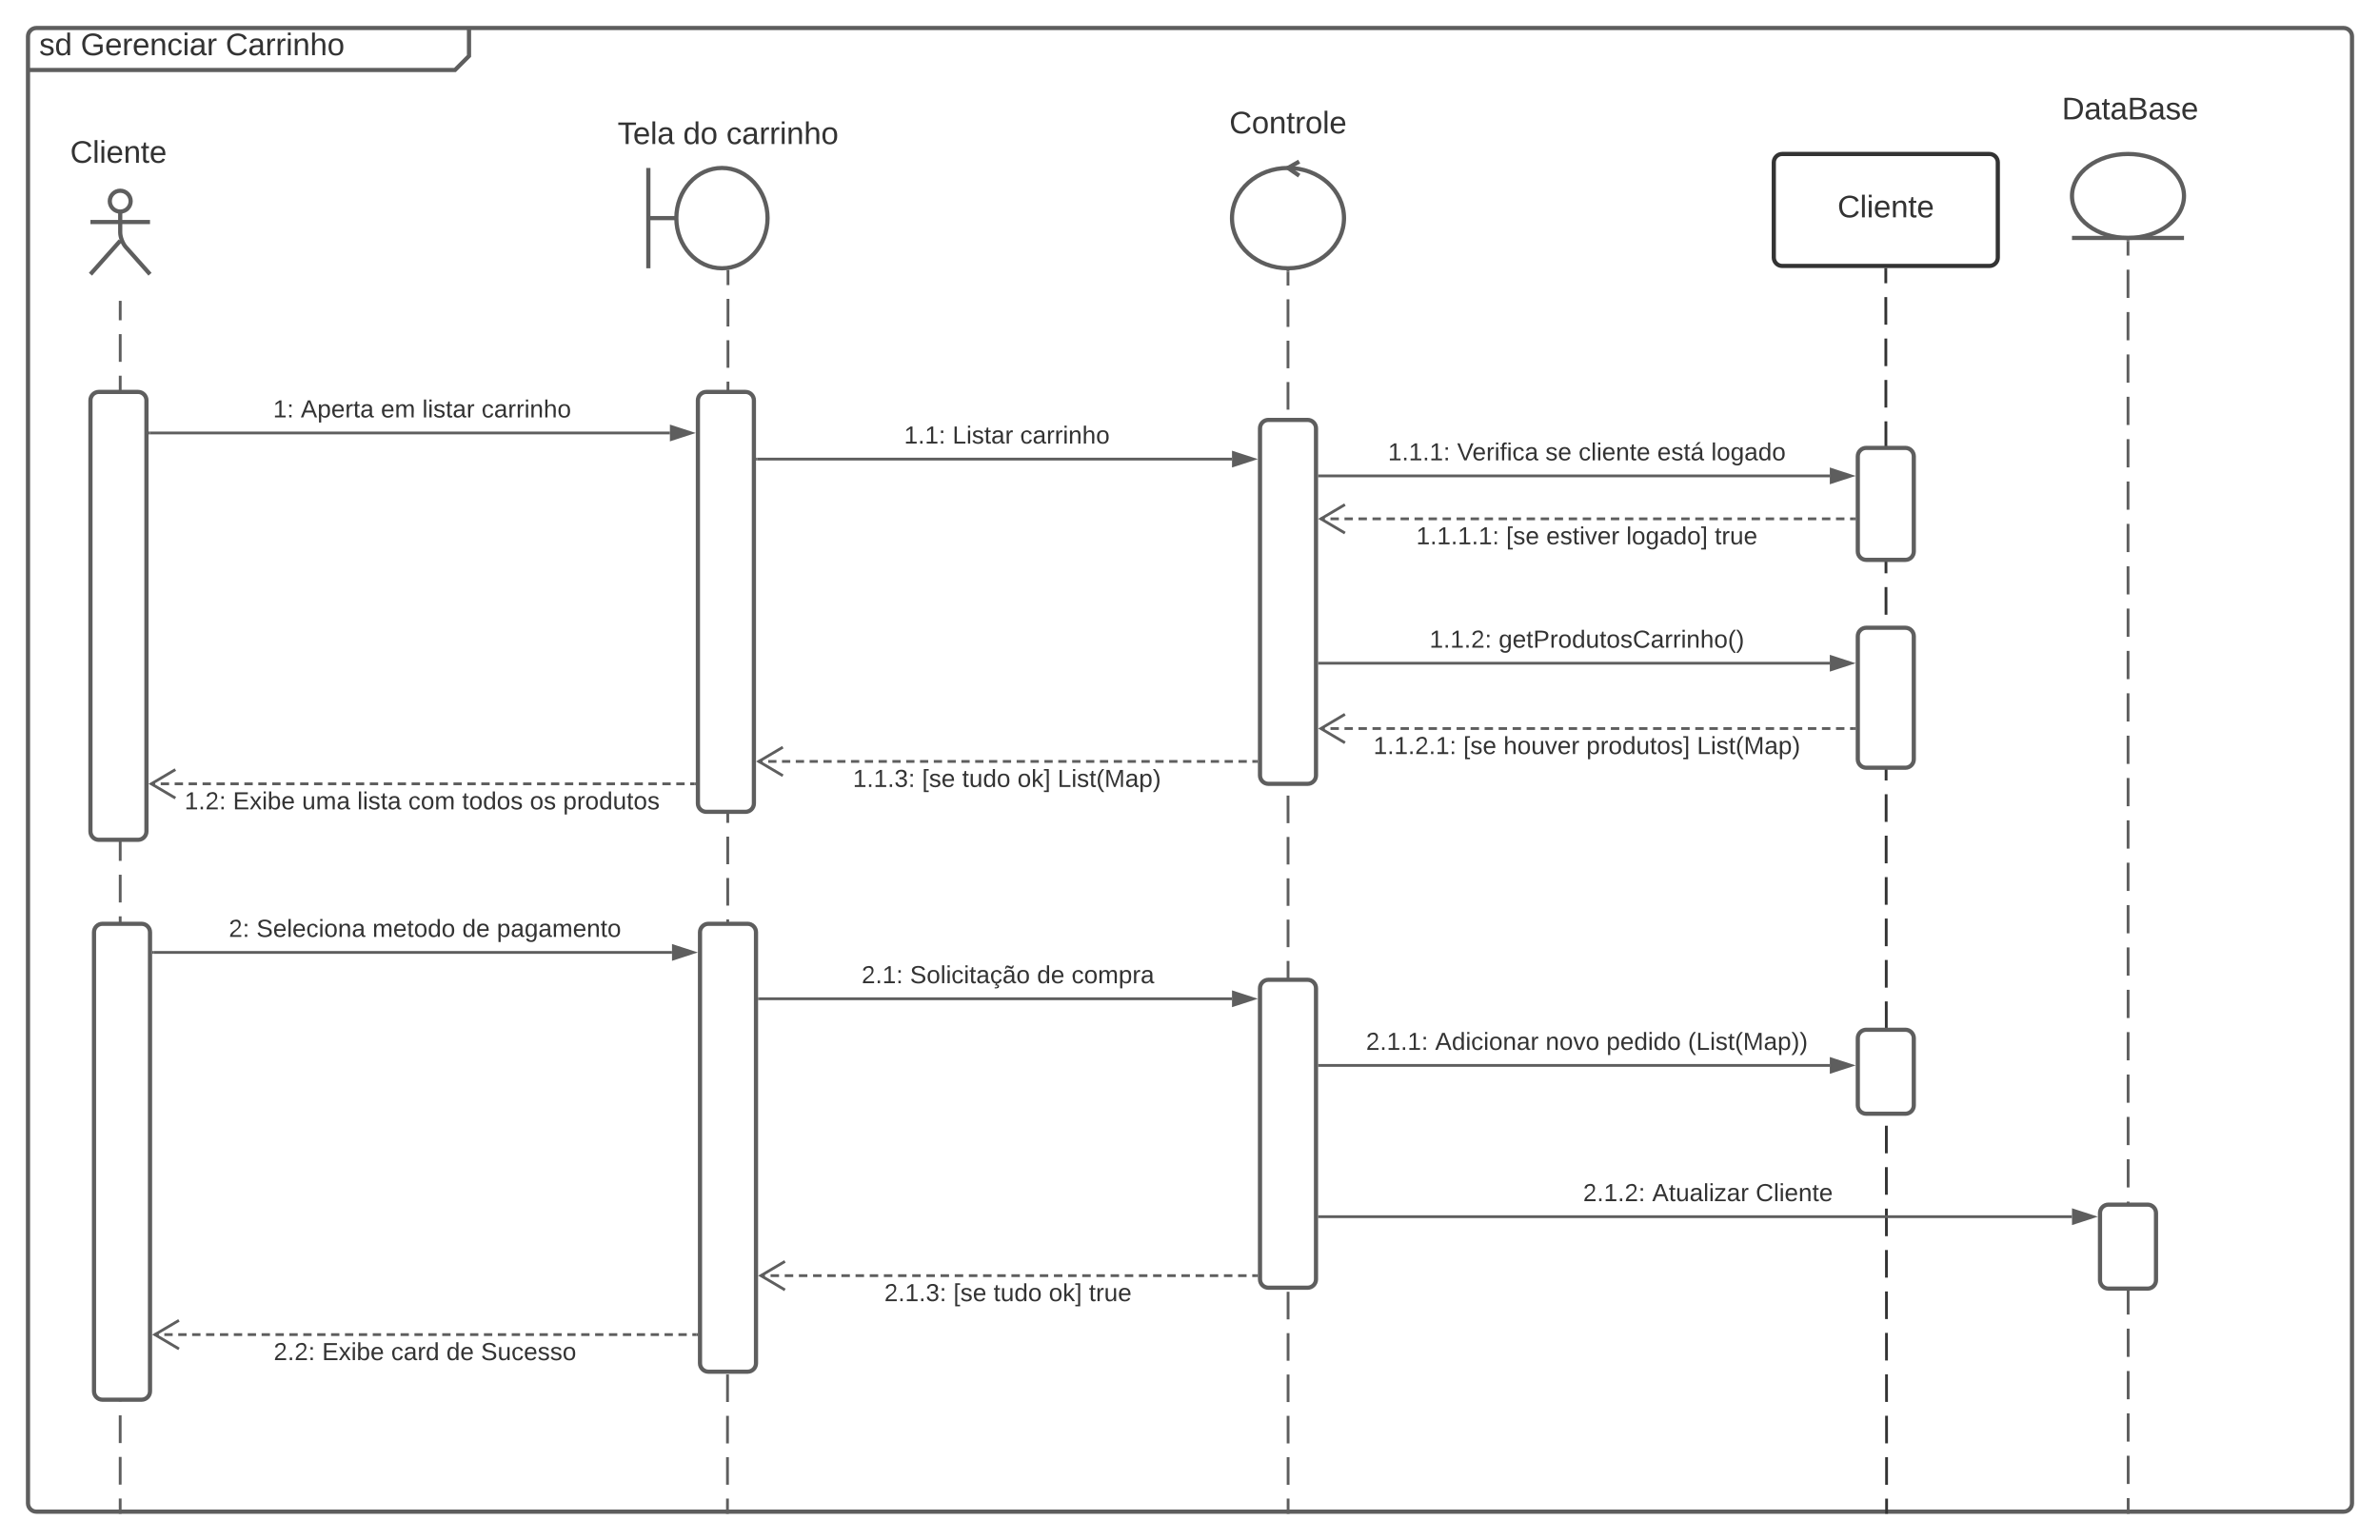 <svg xmlns="http://www.w3.org/2000/svg" xmlns:xlink="http://www.w3.org/1999/xlink" xmlns:lucid="lucid" width="1700" height="1100"><g transform="translate(-100 -140)" lucid:page-tab-id="-bI9sTCjiI06"><path d="M0 0h1870.87v1322.83H0z" fill="#fff"/><path d="M120 166c0-3.3 2.7-6 6-6h303c3.3 0 6 2.7 6 6v8c0 3.3-1.9 7.9-4.24 10.24l-1.52 1.52C426.9 188.1 422.3 190 419 190H126c-3.3 0-6-2.7-6-6z" fill="#fff"/><path d="M435 160v20l-10 10H120" stroke="#5e5e5e" stroke-width="3" fill="none"/><path d="M120 166c0-3.3 2.7-6 6-6h1648c3.3 0 6 2.7 6 6v1048c0 3.3-2.7 6-6 6H126c-3.3 0-6-2.7-6-6z" stroke="#5e5e5e" stroke-width="3" fill="none"/><use xlink:href="#a" transform="matrix(1,0,0,1,128,160) translate(0 19.444)"/><use xlink:href="#b" transform="matrix(1,0,0,1,128,160) translate(29.63 19.444)"/><use xlink:href="#c" transform="matrix(1,0,0,1,128,160) translate(133.148 19.444)"/><path d="M193.33 283.7c0 4.13-3.34 7.47-7.46 7.47-4.1 0-7.45-3.34-7.45-7.46 0-4.1 3.34-7.45 7.45-7.45 4.12 0 7.46 3.34 7.46 7.46z" stroke="#5e5e5e" stroke-width="3" fill="#fff"/><path d="M185.87 291.17v14.88c0 3.3 1.8 8 4 10.48l17.28 19.4m-21.28-23.88l-21.27 23.87m0-37.3h42.55" stroke="#5e5e5e" stroke-width="3" fill="none"/><path d="M164.6 282.25c0-3.3 2.7-6 6-6h30.55c3.3 0 6 2.7 6 6v69.67c0 3.3-2.7 6-6 6H170.6c-3.3 0-6-2.7-6-6z" fill="none"/><path d="M185.87 358.92v9.9m0 9.9v19.8m0 9.9v19.82m0 9.9v19.8m0 9.9v19.82m0 9.9v19.8m0 9.9v19.82m0 9.9v19.8m0 9.9v19.82m0 9.9v19.8m0 9.9v19.82m0 9.9v19.8m0 9.9v19.82m0 9.9v19.8m0 9.9v19.82m-.02 9.9v19.8m0 9.9v19.82m0 9.9v19.8m0 9.9v19.82m0 9.9v19.8m0 9.9v19.82m0 9.9v19.8m0 9.9v19.8m0 9.92v19.8m0 9.9v19.8m0 9.92v19.8m0 9.9v19.8m0 9.92v19.8m0 9.9v19.8m0 9.92v9.9" stroke="#5e5e5e" stroke-width="2" fill="none"/><path d="M186.88 354.92v4.02h-2v-4.02zM186.84 1220.47v1.03h-2v-1.03z" fill="#5e5e5e"/><path d="M164.6 426c0-3.3 2.7-6 6-6h28c3.3 0 6 2.7 6 6v308c0 3.3-2.7 6-6 6h-28c-3.3 0-6-2.7-6-6z" stroke="#5e5e5e" stroke-width="3" fill="#fff"/><path d="M124.6 226c0-3.3 2.7-6 6-6h108c3.3 0 6 2.7 6 6v51.33c0 3.32-2.7 6-6 6h-108c-3.3 0-6-2.68-6-6z" stroke="#000" stroke-opacity="0" stroke-width="3" fill="#fff" fill-opacity="0"/><use xlink:href="#d" transform="matrix(1,0,0,1,129.6,225) translate(20.525 31.278)"/><path d="M620 333.8v9.86m0 9.86l-.02 19.7m0 9.85v19.7m0 9.86l-.02 19.7m0 9.86v19.7m-.02 9.84v19.7m0 9.86l-.02 19.7m0 9.85v19.7m-.02 9.86v19.7m0 9.87l-.02 19.7m0 9.85v19.7m0 9.86l-.02 19.7m0 9.86l-.02 19.7m0 9.85v19.7m0 9.85l-.02 19.7m0 9.85V787m-.02 9.86v19.7m0 9.86l-.02 19.7m0 9.85v19.7m0 9.86l-.02 19.7m0 9.86l-.02 19.7m0 9.84v19.7m0 9.86l-.02 19.7m0 9.85v19.7m-.02 9.86v19.7m0 9.87l-.02 19.7m0 9.85v19.7m0 9.86l-.02 19.7m0 9.86l-.02 19.7m0 9.85v19.7m0 9.85l-.02 9.85" stroke="#5e5e5e" stroke-width="2" fill="none"/><path d="M621 333.84h-2v-.92l2-.2zM620.62 1220.47v1.03h-2v-1.03z" fill="#5e5e5e"/><path d="M598.5 426c0-3.3 2.7-6 6-6h28c3.3 0 6 2.7 6 6v288c0 3.3-2.7 6-6 6h-28c-3.3 0-6-2.7-6-6zM648.25 295.83c0 19.8-14.58 35.84-32.57 35.84-18 0-32.58-16.05-32.58-35.84 0-19.8 14.58-35.83 32.58-35.83s32.57 16.04 32.57 35.83z" stroke="#5e5e5e" stroke-width="3" fill="#fff"/><path d="M563.1 260v71.67m0-35.84h20" stroke="#5e5e5e" stroke-width="3" fill="none"/><path d="M1060 295.83c0 19.8-17.9 35.84-40 35.84s-40-16.05-40-35.84c0-19.8 17.9-35.83 40-35.83s40 16.04 40 35.83z" stroke="#5e5e5e" stroke-width="3" fill="#fff"/><path d="M1028 255.42l-8 4.58 8 5.5" stroke="#5e5e5e" stroke-width="3" fill="none"/><path d="M1020 334.17v9.85m0 9.84v19.7m0 9.85v19.7m0 9.85v19.7m0 9.85v19.7m0 9.84v19.7m.02 9.85v19.68m0 9.85v19.7m0 9.84v19.7m0 9.85v19.7m0 9.84v19.7m0 9.85V669m0 9.85v19.7m0 9.85l.02 19.7m0 9.84v19.7m0 9.85v19.68m0 9.85v19.7m0 9.84v19.7m0 9.85v19.7m0 9.84v19.7m0 9.85v19.7m.02 9.85v19.7m0 9.85V994m0 9.84v19.7m0 9.85v19.68m0 9.85v19.7m0 9.84v19.7m0 9.85v19.7m0 9.84l.02 19.7m0 9.85v19.7m0 9.85v9.85" stroke="#5e5e5e" stroke-width="2" fill="none"/><path d="M1019.98 333.17l1.02-.04v1.06h-2v-1.1zM1021.08 1221.5h-2v-1.03h2z" fill="#5e5e5e"/><path d="M1000 446c0-3.3 2.7-6 6-6h28c3.3 0 6 2.7 6 6v248c0 3.3-2.7 6-6 6h-28c-3.3 0-6-2.7-6-6z" stroke="#5e5e5e" stroke-width="3" fill="#fff"/><path d="M500 186c0-3.3 2.7-6 6-6h228c3.3 0 6 2.7 6 6v104.67c0 3.3-2.7 6-6 6H506c-3.3 0-6-2.7-6-6z" stroke="#000" stroke-opacity="0" stroke-width="3" fill="#fff" fill-opacity="0"/><use xlink:href="#e" transform="matrix(1,0,0,1,505,185) translate(36.142 57.903)"/><use xlink:href="#f" transform="matrix(1,0,0,1,505,185) translate(82.932 57.903)"/><use xlink:href="#g" transform="matrix(1,0,0,1,505,185) translate(113.796 57.903)"/><path d="M900 206c0-3.3 2.7-6 6-6h228c3.3 0 6 2.7 6 6v48c0 3.3-2.7 6-6 6H906c-3.3 0-6-2.7-6-6z" stroke="#000" stroke-opacity="0" stroke-width="3" fill="#fff" fill-opacity="0"/><use xlink:href="#h" transform="matrix(1,0,0,1,905,205) translate(73.117 30.278)"/><path d="M1620 310c-22.1 0-40-13.43-40-30s17.9-30 40-30 40 13.43 40 30-17.9 30-40 30z" stroke="#5e5e5e" stroke-width="3" fill="#fff"/><path d="M1580 310h80" stroke="#5e5e5e" stroke-width="3" fill="none"/><path d="M1520 196c0-3.3 2.7-6 6-6h190.78c3.3 0 6 2.7 6 6v48c0 3.3-2.7 6-6 6H1526c-3.3 0-6-2.7-6-6z" stroke="#000" stroke-opacity="0" stroke-width="3" fill="#fff" fill-opacity="0"/><use xlink:href="#i" transform="matrix(1,0,0,1,1525,195) translate(47.765 30.278)"/><path d="M1620 312.5v10.1m0 10.08v20.18m0 10.1v20.16m0 10.1v20.17m.02 10.08v20.18m0 10.1v20.16m0 10.1v20.17m0 10.08v20.18m0 10.1l.02 20.16m0 10.1v20.17m0 10.08v20.18m0 10.1v20.16m0 10.1v20.17m.02 10.08v20.18m0 10.08v20.18m0 10.1v20.17m0 10.08v20.18m0 10.08l.02 20.18m0 10.1v20.17m0 10.08v20.18m0 10.08v20.18m0 10.1v20.17m.02 10.08v20.18m0 10.08v20.18m0 10.1v20.17m0 10.08v20.18m0 10.08l.02 20.18m0 10.1v20.17m0 10.08v20.18m0 10.08v20.18m0 10.1v10.08" stroke="#5e5e5e" stroke-width="2" fill="none"/><path d="M1619.95 311.5h1.05v1.03h-2v-1.03zM1621.13 1221.5h-2v-1.03h2z" fill="#5e5e5e"/><path d="M1367 256c0-3.3 2.7-6 6-6h148c3.3 0 6 2.7 6 6v68c0 3.3-2.7 6-6 6h-148c-3.3 0-6-2.7-6-6z" stroke="#333" stroke-width="3" fill="#fff"/><use xlink:href="#d" transform="matrix(1,0,0,1,1367,250) translate(45.53 45.278)"/><path d="M1447 332.5v9.87m0 9.86l.03 19.74m0 9.86v19.74m.02 9.86v19.74m.02 9.86v19.74m.02 9.86v19.74m0 9.86l.02 19.74m0 9.86l.02 19.74m0 9.86l.02 19.74m0 9.86l.02 19.74m0 9.86l.02 19.74m0 9.86v19.74m.02 9.86v19.74m.02 9.86v19.74m.02 9.86v19.74m.02 9.86v19.74m.02 9.86v19.74m.02 9.86v19.74m0 9.86l.03 19.74m0 9.86l.02 19.74m0 9.86v19.74m.02 9.86v19.74m0 9.86l.02 19.74m0 9.86l.02 19.74m0 9.86l.02 19.74m0 9.86l.02 19.74m0 9.86l.02 19.74m0 9.86l.02 19.74m0 9.86l.02 19.74m0 9.86v19.74m.02 9.86v9.87" stroke="#333" stroke-width="2" fill="none"/><path d="M1448 332.53h-2v-1.03h2zM1448.57 1221.5h-2v-1.03h2z" fill="#333"/><path d="M207.1 449.33h371.4" stroke="#5e5e5e" stroke-width="2" fill="none"/><path d="M207.13 450.33h-1.03v-2h1.03z" fill="#5e5e5e"/><path d="M593.76 449.33l-14.26 4.64v-9.27z" stroke="#5e5e5e" stroke-width="2" fill="#5e5e5e"/><use xlink:href="#j" transform="matrix(1,0,0,1,295.081,424) translate(0 14.222)"/><use xlink:href="#k" transform="matrix(1,0,0,1,295.081,424) translate(19.753 14.222)"/><use xlink:href="#l" transform="matrix(1,0,0,1,295.081,424) translate(76.988 14.222)"/><use xlink:href="#m" transform="matrix(1,0,0,1,295.081,424) translate(106.568 14.222)"/><use xlink:href="#n" transform="matrix(1,0,0,1,295.081,424) translate(148.889 14.222)"/><path d="M641 468h339" stroke="#5e5e5e" stroke-width="2" fill="none"/><path d="M641.03 469H640v-2h1.03z" fill="#5e5e5e"/><path d="M995.26 468L981 472.64v-9.28z" stroke="#5e5e5e" stroke-width="2" fill="#5e5e5e"/><use xlink:href="#o" transform="matrix(1,0,0,1,745.793,442.667) translate(0 14.222)"/><use xlink:href="#p" transform="matrix(1,0,0,1,745.793,442.667) translate(34.568 14.222)"/><use xlink:href="#n" transform="matrix(1,0,0,1,745.793,442.667) translate(82.864 14.222)"/><path d="M1427 594.5c0-3.3 2.7-6 6-6h28c3.3 0 6 2.7 6 6v88c0 3.3-2.7 6-6 6h-28c-3.3 0-6-2.7-6-6z" stroke="#5e5e5e" stroke-width="3" fill="#fff"/><path d="M1042.5 613.83H1407" stroke="#5e5e5e" stroke-width="2" fill="none"/><path d="M1042.53 614.83h-1.03v-2h1.03z" fill="#5e5e5e"/><path d="M1422.26 613.83l-14.26 4.64v-9.27z" stroke="#5e5e5e" stroke-width="2" fill="#5e5e5e"/><use xlink:href="#q" transform="matrix(1,0,0,1,1121.08,588.5) translate(0 14.222)"/><use xlink:href="#r" transform="matrix(1,0,0,1,1121.08,588.5) translate(49.383 14.222)"/><path d="M1424.5 660.5h-3.02m-4.02 0h-6.03m-4.02 0h-6.02m-4.02 0h-6.03m-4.02 0h-6.03m-4.02 0h-6.03m-4.02 0h-6.03m-4.02 0h-6.03m-4.03 0h-6.04m-4.02 0H1331m-4 0h-6.04m-4.02 0h-6.03m-4.02 0h-6.03m-4.02 0h-6.03m-4.02 0h-6.03m-4.02 0h-6.04m-4.03 0h-6.03m-4.02 0h-6.03m-4.03 0h-6.03m-4.02 0h-6.02m-4 0h-6m-4.02 0h-6m-4 0h-6m-4.02 0h-6m-4 0h-6m-4 0h-6.02m-4 0h-6m-4 0h-6.02m-4 0h-6m-4 0h-6.02m-4 0h-6m-4 0h-6.02m-4 0h-6m-4 0h-6.02m-4 0h-6m-4 0h-6.02m-4 0h-6m-4 0h-6m-4.02 0h-3" stroke="#5e5e5e" stroke-width="2" fill="none"/><path d="M1425.5 661.5h-1.03v-2h1.03z" fill="#5e5e5e"/><path d="M1060.68 650.32l-17.2 10.18 17.2 10.18" stroke="#5e5e5e" stroke-width="2" fill="none"/><use xlink:href="#s" transform="matrix(1,0,0,1,1081.056,664.5) translate(0 14.222)"/><use xlink:href="#t" transform="matrix(1,0,0,1,1081.056,664.5) translate(64.198 14.222)"/><use xlink:href="#u" transform="matrix(1,0,0,1,1081.056,664.5) translate(92.84 14.222)"/><use xlink:href="#v" transform="matrix(1,0,0,1,1081.056,664.5) translate(152.049 14.222)"/><use xlink:href="#w" transform="matrix(1,0,0,1,1081.056,664.5) translate(231.012 14.222)"/><path d="M1427 466c0-3.3 2.7-6 6-6h28c3.3 0 6 2.7 6 6v68c0 3.3-2.7 6-6 6h-28c-3.3 0-6-2.7-6-6z" stroke="#5e5e5e" stroke-width="3" fill="#fff"/><path d="M1042.5 480H1407" stroke="#5e5e5e" stroke-width="2" fill="none"/><path d="M1042.53 481h-1.03v-2h1.03z" fill="#5e5e5e"/><path d="M1422.26 480l-14.26 4.64v-9.28z" stroke="#5e5e5e" stroke-width="2" fill="#5e5e5e"/><use xlink:href="#x" transform="matrix(1,0,0,1,1091.426,454.667) translate(0 14.222)"/><use xlink:href="#y" transform="matrix(1,0,0,1,1091.426,454.667) translate(49.383 14.222)"/><use xlink:href="#z" transform="matrix(1,0,0,1,1091.426,454.667) translate(112.444 14.222)"/><use xlink:href="#A" transform="matrix(1,0,0,1,1091.426,454.667) translate(136.148 14.222)"/><use xlink:href="#B" transform="matrix(1,0,0,1,1091.426,454.667) translate(192.346 14.222)"/><use xlink:href="#C" transform="matrix(1,0,0,1,1091.426,454.667) translate(230.864 14.222)"/><path d="M1424.5 510.67h-3.02m-4.02 0h-6.03m-4.02 0h-6.02m-4.02 0h-6.03m-4.02 0h-6.03m-4.02 0h-6.03m-4.02 0h-6.03m-4.02 0h-6.03m-4.03 0h-6.04m-4.02 0H1331m-4 0h-6.04m-4.02 0h-6.03m-4.02 0h-6.03m-4.02 0h-6.03m-4.02 0h-6.03m-4.02 0h-6.04m-4.03 0h-6.03m-4.02 0h-6.03m-4.03 0h-6.03m-4.02 0h-6.02m-4 0h-6m-4.02 0h-6m-4 0h-6m-4.02 0h-6m-4 0h-6m-4 0h-6.02m-4 0h-6m-4 0h-6.02m-4 0h-6m-4 0h-6.02m-4 0h-6m-4 0h-6.02m-4 0h-6m-4 0h-6.02m-4 0h-6m-4 0h-6.02m-4 0h-6m-4 0h-6m-4.02 0h-3" stroke="#5e5e5e" stroke-width="2" fill="none"/><path d="M1425.5 511.67h-1.03v-2h1.03z" fill="#5e5e5e"/><path d="M1060.68 500.5l-17.2 10.17 17.2 10.18" stroke="#5e5e5e" stroke-width="2" fill="none"/><use xlink:href="#D" transform="matrix(1,0,0,1,1111.623,514.667) translate(0 14.222)"/><use xlink:href="#t" transform="matrix(1,0,0,1,1111.623,514.667) translate(64.198 14.222)"/><use xlink:href="#E" transform="matrix(1,0,0,1,1111.623,514.667) translate(92.84 14.222)"/><use xlink:href="#F" transform="matrix(1,0,0,1,1111.623,514.667) translate(150.025 14.222)"/><use xlink:href="#G" transform="matrix(1,0,0,1,1111.623,514.667) translate(213.185 14.222)"/><path d="M997.5 684h-2.97m-3.96 0h-5.94m-3.96 0h-5.95m-3.96 0h-5.94m-3.96 0h-5.94m-3.96 0h-5.94m-3.97 0h-5.94m-3.95 0h-5.94m-3.95 0h-5.94m-3.95 0h-5.95m-3.96 0h-5.94m-3.96 0h-5.94m-3.96 0h-5.94m-3.97 0h-5.94m-3.97 0h-5.94m-3.97 0H846m-3.97 0h-5.95m-3.96 0h-5.94m-3.96 0h-5.93m-3.95 0h-5.9m-3.96 0h-5.92m-3.94 0h-5.92m-3.94 0h-5.92m-3.94 0h-5.9m-3.96 0h-5.9m-3.95 0h-5.9m-3.95 0h-5.92m-3.94 0h-5.92m-3.95 0h-5.9m-3.95 0h-5.92m-3.94 0h-5.9m-3.96 0h-5.9m-3.95 0h-5.9m-3.95 0h-5.92m-3.94 0h-5.92m-3.95 0h-5.9m-3.95 0h-2.96" stroke="#5e5e5e" stroke-width="2" fill="none"/><path d="M998.5 685h-1.03v-2h1.03z" fill="#5e5e5e"/><path d="M659.18 673.82L641.98 684l17.2 10.18" stroke="#5e5e5e" stroke-width="2" fill="none"/><use xlink:href="#H" transform="matrix(1,0,0,1,709.225,688) translate(0 14.222)"/><use xlink:href="#t" transform="matrix(1,0,0,1,709.225,688) translate(49.383 14.222)"/><use xlink:href="#I" transform="matrix(1,0,0,1,709.225,688) translate(78.025 14.222)"/><use xlink:href="#J" transform="matrix(1,0,0,1,709.225,688) translate(117.531 14.222)"/><use xlink:href="#w" transform="matrix(1,0,0,1,709.225,688) translate(146.173 14.222)"/><path d="M596 700h-3m-3.97 0h-5.97m-3.98 0h-5.97m-3.97 0h-5.97m-3.98 0h-5.97m-3.97 0h-5.97m-3.98 0h-5.97m-3.97 0h-5.97m-3.98 0h-5.97m-3.97 0h-5.97m-3.98 0h-5.97m-3.97 0h-5.97m-3.98 0h-5.98m-3.98 0h-5.97m-3.98 0h-5.97m-3.98 0h-5.97m-3.98 0h-5.97m-3.98 0h-5.97m-3.98 0h-5.97m-3.98 0h-5.97m-3.98 0H394m-3.98 0h-5.97m-3.98 0h-5.97m-3.98 0h-5.97m-3.98 0h-5.97m-4 0h-5.96m-3.98 0h-5.97m-4 0h-5.96m-3.98 0h-5.97m-4 0h-5.96m-3.98 0h-5.97m-4 0h-5.96m-3.98 0h-5.97m-4 0h-5.96m-3.98 0h-5.97m-4 0h-5.96m-3.98 0h-5.97m-4 0h-5.97m-3.98 0h-5.97m-3.98 0h-2.98" stroke="#5e5e5e" stroke-width="2" fill="none"/><path d="M597 701h-1.03v-2H597z" fill="#5e5e5e"/><path d="M225.28 689.82L208.06 700l17.22 10.18" stroke="#5e5e5e" stroke-width="2" fill="none"/><use xlink:href="#K" transform="matrix(1,0,0,1,231.822,704) translate(0 14.222)"/><use xlink:href="#L" transform="matrix(1,0,0,1,231.822,704) translate(34.568 14.222)"/><use xlink:href="#M" transform="matrix(1,0,0,1,231.822,704) translate(83.901 14.222)"/><use xlink:href="#N" transform="matrix(1,0,0,1,231.822,704) translate(123.358 14.222)"/><use xlink:href="#O" transform="matrix(1,0,0,1,231.822,704) translate(159.802 14.222)"/><use xlink:href="#P" transform="matrix(1,0,0,1,231.822,704) translate(198.272 14.222)"/><use xlink:href="#Q" transform="matrix(1,0,0,1,231.822,704) translate(246.667 14.222)"/><use xlink:href="#R" transform="matrix(1,0,0,1,231.822,704) translate(270.37 14.222)"/><path d="M167.15 806c0-3.3 2.7-6 6-6h28c3.3 0 6 2.7 6 6v328c0 3.3-2.7 6-6 6h-28c-3.3 0-6-2.7-6-6zM600 806c0-3.3 2.7-6 6-6h28c3.3 0 6 2.7 6 6v308c0 3.3-2.7 6-6 6h-28c-3.3 0-6-2.7-6-6z" stroke="#5e5e5e" stroke-width="3" fill="#fff"/><path d="M209.65 820.45H580" stroke="#5e5e5e" stroke-width="2" fill="none"/><path d="M209.68 821.45h-1.03v-2h1.03z" fill="#5e5e5e"/><path d="M595.26 820.45L581 825.1v-9.28z" stroke="#5e5e5e" stroke-width="2" fill="#5e5e5e"/><g><use xlink:href="#S" transform="matrix(1,0,0,1,263.427,795.118) translate(0 14.222)"/><use xlink:href="#T" transform="matrix(1,0,0,1,263.427,795.118) translate(19.753 14.222)"/><use xlink:href="#U" transform="matrix(1,0,0,1,263.427,795.118) translate(102.617 14.222)"/><use xlink:href="#V" transform="matrix(1,0,0,1,263.427,795.118) translate(166.765 14.222)"/><use xlink:href="#W" transform="matrix(1,0,0,1,263.427,795.118) translate(191.457 14.222)"/></g><path d="M1000 846c0-3.3 2.7-6 6-6h28c3.3 0 6 2.7 6 6v208c0 3.3-2.7 6-6 6h-28c-3.3 0-6-2.7-6-6z" stroke="#5e5e5e" stroke-width="3" fill="#fff"/><path d="M642.5 853.56H980" stroke="#5e5e5e" stroke-width="2" fill="none"/><path d="M642.53 854.56h-1.03v-2h1.03z" fill="#5e5e5e"/><path d="M995.26 853.56L981 858.2v-9.28z" stroke="#5e5e5e" stroke-width="2" fill="#5e5e5e"/><g><use xlink:href="#X" transform="matrix(1,0,0,1,715.432,828.226) translate(0 14.222)"/><use xlink:href="#Y" transform="matrix(1,0,0,1,715.432,828.226) translate(34.568 14.222)"/><use xlink:href="#V" transform="matrix(1,0,0,1,715.432,828.226) translate(125.284 14.222)"/><use xlink:href="#Z" transform="matrix(1,0,0,1,715.432,828.226) translate(149.975 14.222)"/></g><path d="M1427 881.7c0-3.3 2.7-6 6-6h28c3.3 0 6 2.7 6 6v48c0 3.32-2.7 6-6 6h-28c-3.3 0-6-2.68-6-6z" stroke="#5e5e5e" stroke-width="3" fill="#fff"/><path d="M1042.5 901.18H1407" stroke="#5e5e5e" stroke-width="2" fill="none"/><path d="M1042.53 902.18h-1.03v-2h1.03z" fill="#5e5e5e"/><path d="M1422.26 901.18l-14.26 4.64v-9.27z" stroke="#5e5e5e" stroke-width="2" fill="#5e5e5e"/><g><use xlink:href="#aa" transform="matrix(1,0,0,1,1075.722,875.85) translate(0 14.222)"/><use xlink:href="#ab" transform="matrix(1,0,0,1,1075.722,875.85) translate(49.383 14.222)"/><use xlink:href="#ac" transform="matrix(1,0,0,1,1075.722,875.85) translate(128.247 14.222)"/><use xlink:href="#ad" transform="matrix(1,0,0,1,1075.722,875.85) translate(171.704 14.222)"/><use xlink:href="#ae" transform="matrix(1,0,0,1,1075.722,875.85) translate(229.926 14.222)"/></g><path d="M1600 1006.64c0-3.32 2.7-6 6-6h28c3.3 0 6 2.68 6 6v48c0 3.3-2.7 6-6 6h-28c-3.3 0-6-2.7-6-6z" stroke="#5e5e5e" stroke-width="3" fill="#fff"/><path d="M1042.5 1009.25H1580" stroke="#5e5e5e" stroke-width="2" fill="none"/><path d="M1042.53 1010.25h-1.03v-2h1.03z" fill="#5e5e5e"/><path d="M1595.26 1009.25l-14.26 4.64v-9.28z" stroke="#5e5e5e" stroke-width="2" fill="#5e5e5e"/><g><use xlink:href="#af" transform="matrix(1,0,0,1,1230.765,983.918) translate(0 14.222)"/><use xlink:href="#ag" transform="matrix(1,0,0,1,1230.765,983.918) translate(49.383 14.222)"/><use xlink:href="#ah" transform="matrix(1,0,0,1,1230.765,983.918) translate(123.309 14.222)"/></g><path d="M997.5 1051.38h-3.04m-4.04 0h-6.08m-4.04 0h-6.07m-4.05 0h-6.07m-4.04 0H954m-4.06 0h-6.07m-4.05 0h-6.07m-4.05 0h-6.07m-4.05 0h-6.07m-4.04 0h-6.07m-4.06 0h-6.07m-4.05 0h-6.07m-4.05 0h-6.07m-4.05 0h-6.07m-4.04 0h-6.07m-4.06 0h-6.07m-4.05 0h-6.07m-4.05 0h-6.07m-4.04 0h-6.1m-4.03 0h-6.08m-4.05 0h-6.08m-4.04 0h-6.07m-4.05 0h-6.06m-4.05 0h-6.08m-4.05 0h-6.07m-4.05 0h-6.07m-4.05 0h-6.07m-4.05 0h-6.06m-4.05 0h-6.08m-4.05 0H701m-4.05 0h-6.07m-4.05 0h-6.07m-4.05 0h-6.06m-4.05 0h-6.08m-4.05 0h-6.07m-4.05 0h-3.03" stroke="#5e5e5e" stroke-width="2" fill="none"/><path d="M998.5 1052.38h-1.03v-2h1.03z" fill="#5e5e5e"/><path d="M660.68 1041.2l-17.22 10.18 17.22 10.18" stroke="#5e5e5e" stroke-width="2" fill="none"/><g><use xlink:href="#ai" transform="matrix(1,0,0,1,731.63,1055.38) translate(0 14.222)"/><use xlink:href="#t" transform="matrix(1,0,0,1,731.63,1055.38) translate(49.383 14.222)"/><use xlink:href="#I" transform="matrix(1,0,0,1,731.63,1055.38) translate(78.025 14.222)"/><use xlink:href="#J" transform="matrix(1,0,0,1,731.63,1055.38) translate(117.531 14.222)"/><use xlink:href="#G" transform="matrix(1,0,0,1,731.63,1055.38) translate(146.173 14.222)"/></g><path d="M597.5 1093.5h-2.98m-3.97 0h-5.95m-3.97 0h-5.95m-3.97 0h-5.95m-3.97 0h-5.95m-3.97 0h-5.96m-3.97 0h-5.95m-3.97 0h-5.94m-3.97 0h-5.97m-3.97 0h-5.95m-3.96 0h-5.96m-3.97 0h-5.94m-3.97 0h-5.96m-3.97 0h-5.96m-3.96 0h-5.95m-3.98 0h-5.96m-3.97 0h-5.96m-3.97 0h-5.95m-3.97 0h-5.96m-3.98 0h-5.95m-3.97 0h-5.96m-3.96 0h-5.96m-3.97 0h-5.95m-3.97 0h-5.96m-3.97 0h-5.95m-3.97 0h-5.95m-3.97 0h-5.96m-3.97 0h-5.95m-3.97 0h-5.95m-3.97 0h-5.95m-3.97 0h-5.95m-3.96 0h-5.96m-3.97 0h-5.94m-3.97 0h-5.97m-3.97 0h-5.95m-3.96 0h-5.95m-3.98 0h-5.96m-3.97 0h-5.96m-3.97 0h-5.96m-3.95 0h-2.98" stroke="#5e5e5e" stroke-width="2" fill="none"/><path d="M598.5 1094.5h-1.03v-2h1.03z" fill="#5e5e5e"/><path d="M227.83 1083.33l-17.22 10.18 17.23 10.2" stroke="#5e5e5e" stroke-width="2" fill="none"/><g><use xlink:href="#aj" transform="matrix(1,0,0,1,295.476,1097.509) translate(0 14.222)"/><use xlink:href="#L" transform="matrix(1,0,0,1,295.476,1097.509) translate(34.568 14.222)"/><use xlink:href="#ak" transform="matrix(1,0,0,1,295.476,1097.509) translate(83.901 14.222)"/><use xlink:href="#V" transform="matrix(1,0,0,1,295.476,1097.509) translate(123.358 14.222)"/><use xlink:href="#al" transform="matrix(1,0,0,1,295.476,1097.509) translate(148.049 14.222)"/></g><defs><path fill="#333" d="M135-143c-3-34-86-38-87 0 15 53 115 12 119 90S17 21 10-45l28-5c4 36 97 45 98 0-10-56-113-15-118-90-4-57 82-63 122-42 12 7 21 19 24 35" id="am"/><path fill="#333" d="M85-194c31 0 48 13 60 33l-1-100h32l1 261h-30c-2-10 0-23-3-31C134-8 116 4 85 4 32 4 16-35 15-94c0-66 23-100 70-100zm9 24c-40 0-46 34-46 75 0 40 6 74 45 74 42 0 51-32 51-76 0-42-9-74-50-73" id="an"/><g id="a"><use transform="matrix(0.062,0,0,0.062,0,0)" xlink:href="#am"/><use transform="matrix(0.062,0,0,0.062,11.111,0)" xlink:href="#an"/></g><path fill="#333" d="M143 4C61 4 22-44 18-125c-5-107 100-154 193-111 17 8 29 25 37 43l-32 9c-13-25-37-40-76-40-61 0-88 39-88 99 0 61 29 100 91 101 35 0 62-11 79-27v-45h-74v-28h105v86C228-13 192 4 143 4" id="ao"/><path fill="#333" d="M100-194c63 0 86 42 84 106H49c0 40 14 67 53 68 26 1 43-12 49-29l28 8c-11 28-37 45-77 45C44 4 14-33 15-96c1-61 26-98 85-98zm52 81c6-60-76-77-97-28-3 7-6 17-6 28h103" id="ap"/><path fill="#333" d="M114-163C36-179 61-72 57 0H25l-1-190h30c1 12-1 29 2 39 6-27 23-49 58-41v29" id="aq"/><path fill="#333" d="M117-194c89-4 53 116 60 194h-32v-121c0-31-8-49-39-48C34-167 62-67 57 0H25l-1-190h30c1 10-1 24 2 32 11-22 29-35 61-36" id="ar"/><path fill="#333" d="M96-169c-40 0-48 33-48 73s9 75 48 75c24 0 41-14 43-38l32 2c-6 37-31 61-74 61-59 0-76-41-82-99-10-93 101-131 147-64 4 7 5 14 7 22l-32 3c-4-21-16-35-41-35" id="as"/><path fill="#333" d="M24-231v-30h32v30H24zM24 0v-190h32V0H24" id="at"/><path fill="#333" d="M141-36C126-15 110 5 73 4 37 3 15-17 15-53c-1-64 63-63 125-63 3-35-9-54-41-54-24 1-41 7-42 31l-33-3c5-37 33-52 76-52 45 0 72 20 72 64v82c-1 20 7 32 28 27v20c-31 9-61-2-59-35zM48-53c0 20 12 33 32 33 41-3 63-29 60-74-43 2-92-5-92 41" id="au"/><g id="b"><use transform="matrix(0.062,0,0,0.062,0,0)" xlink:href="#ao"/><use transform="matrix(0.062,0,0,0.062,17.284,0)" xlink:href="#ap"/><use transform="matrix(0.062,0,0,0.062,29.63,0)" xlink:href="#aq"/><use transform="matrix(0.062,0,0,0.062,36.975,0)" xlink:href="#ap"/><use transform="matrix(0.062,0,0,0.062,49.321,0)" xlink:href="#ar"/><use transform="matrix(0.062,0,0,0.062,61.667,0)" xlink:href="#as"/><use transform="matrix(0.062,0,0,0.062,72.778,0)" xlink:href="#at"/><use transform="matrix(0.062,0,0,0.062,77.654,0)" xlink:href="#au"/><use transform="matrix(0.062,0,0,0.062,90,0)" xlink:href="#aq"/></g><path fill="#333" d="M212-179c-10-28-35-45-73-45-59 0-87 40-87 99 0 60 29 101 89 101 43 0 62-24 78-52l27 14C228-24 195 4 139 4 59 4 22-46 18-125c-6-104 99-153 187-111 19 9 31 26 39 46" id="av"/><path fill="#333" d="M106-169C34-169 62-67 57 0H25v-261h32l-1 103c12-21 28-36 61-36 89 0 53 116 60 194h-32v-121c2-32-8-49-39-48" id="aw"/><path fill="#333" d="M100-194c62-1 85 37 85 99 1 63-27 99-86 99S16-35 15-95c0-66 28-99 85-99zM99-20c44 1 53-31 53-75 0-43-8-75-51-75s-53 32-53 75 10 74 51 75" id="ax"/><g id="c"><use transform="matrix(0.062,0,0,0.062,0,0)" xlink:href="#av"/><use transform="matrix(0.062,0,0,0.062,15.988,0)" xlink:href="#au"/><use transform="matrix(0.062,0,0,0.062,28.333,0)" xlink:href="#aq"/><use transform="matrix(0.062,0,0,0.062,35.679,0)" xlink:href="#aq"/><use transform="matrix(0.062,0,0,0.062,43.025,0)" xlink:href="#at"/><use transform="matrix(0.062,0,0,0.062,47.901,0)" xlink:href="#ar"/><use transform="matrix(0.062,0,0,0.062,60.247,0)" xlink:href="#aw"/><use transform="matrix(0.062,0,0,0.062,72.593,0)" xlink:href="#ax"/></g><path fill="#333" d="M24 0v-261h32V0H24" id="ay"/><path fill="#333" d="M59-47c-2 24 18 29 38 22v24C64 9 27 4 27-40v-127H5v-23h24l9-43h21v43h35v23H59v120" id="az"/><g id="d"><use transform="matrix(0.062,0,0,0.062,0,0)" xlink:href="#av"/><use transform="matrix(0.062,0,0,0.062,15.988,0)" xlink:href="#ay"/><use transform="matrix(0.062,0,0,0.062,20.864,0)" xlink:href="#at"/><use transform="matrix(0.062,0,0,0.062,25.741,0)" xlink:href="#ap"/><use transform="matrix(0.062,0,0,0.062,38.086,0)" xlink:href="#ar"/><use transform="matrix(0.062,0,0,0.062,50.432,0)" xlink:href="#az"/><use transform="matrix(0.062,0,0,0.062,56.605,0)" xlink:href="#ap"/></g><path fill="#333" d="M127-220V0H93v-220H8v-28h204v28h-85" id="aA"/><g id="e"><use transform="matrix(0.062,0,0,0.062,0,0)" xlink:href="#aA"/><use transform="matrix(0.062,0,0,0.062,11.049,0)" xlink:href="#ap"/><use transform="matrix(0.062,0,0,0.062,23.395,0)" xlink:href="#ay"/><use transform="matrix(0.062,0,0,0.062,28.272,0)" xlink:href="#au"/></g><g id="f"><use transform="matrix(0.062,0,0,0.062,0,0)" xlink:href="#an"/><use transform="matrix(0.062,0,0,0.062,12.346,0)" xlink:href="#ax"/></g><g id="g"><use transform="matrix(0.062,0,0,0.062,0,0)" xlink:href="#as"/><use transform="matrix(0.062,0,0,0.062,11.111,0)" xlink:href="#au"/><use transform="matrix(0.062,0,0,0.062,23.457,0)" xlink:href="#aq"/><use transform="matrix(0.062,0,0,0.062,30.802,0)" xlink:href="#aq"/><use transform="matrix(0.062,0,0,0.062,38.148,0)" xlink:href="#at"/><use transform="matrix(0.062,0,0,0.062,43.025,0)" xlink:href="#ar"/><use transform="matrix(0.062,0,0,0.062,55.37,0)" xlink:href="#aw"/><use transform="matrix(0.062,0,0,0.062,67.716,0)" xlink:href="#ax"/></g><g id="h"><use transform="matrix(0.062,0,0,0.062,0,0)" xlink:href="#av"/><use transform="matrix(0.062,0,0,0.062,15.988,0)" xlink:href="#ax"/><use transform="matrix(0.062,0,0,0.062,28.333,0)" xlink:href="#ar"/><use transform="matrix(0.062,0,0,0.062,40.679,0)" xlink:href="#az"/><use transform="matrix(0.062,0,0,0.062,46.852,0)" xlink:href="#aq"/><use transform="matrix(0.062,0,0,0.062,54.198,0)" xlink:href="#ax"/><use transform="matrix(0.062,0,0,0.062,66.543,0)" xlink:href="#ay"/><use transform="matrix(0.062,0,0,0.062,71.42,0)" xlink:href="#ap"/></g><path fill="#333" d="M30-248c118-7 216 8 213 122C240-48 200 0 122 0H30v-248zM63-27c89 8 146-16 146-99s-60-101-146-95v194" id="aB"/><path fill="#333" d="M160-131c35 5 61 23 61 61C221 17 115-2 30 0v-248c76 3 177-17 177 60 0 33-19 50-47 57zm-97-11c50-1 110 9 110-42 0-47-63-36-110-37v79zm0 115c55-2 124 14 124-45 0-56-70-42-124-44v89" id="aC"/><g id="i"><use transform="matrix(0.062,0,0,0.062,0,0)" xlink:href="#aB"/><use transform="matrix(0.062,0,0,0.062,15.988,0)" xlink:href="#au"/><use transform="matrix(0.062,0,0,0.062,28.333,0)" xlink:href="#az"/><use transform="matrix(0.062,0,0,0.062,34.506,0)" xlink:href="#au"/><use transform="matrix(0.062,0,0,0.062,46.852,0)" xlink:href="#aC"/><use transform="matrix(0.062,0,0,0.062,61.667,0)" xlink:href="#au"/><use transform="matrix(0.062,0,0,0.062,74.012,0)" xlink:href="#am"/><use transform="matrix(0.062,0,0,0.062,85.123,0)" xlink:href="#ap"/></g><path fill="#333" d="M27 0v-27h64v-190l-56 39v-29l58-41h29v221h61V0H27" id="aD"/><path fill="#333" d="M33-154v-36h34v36H33zM33 0v-36h34V0H33" id="aE"/><g id="j"><use transform="matrix(0.049,0,0,0.049,0,0)" xlink:href="#aD"/><use transform="matrix(0.049,0,0,0.049,9.877,0)" xlink:href="#aE"/></g><path fill="#333" d="M205 0l-28-72H64L36 0H1l101-248h38L239 0h-34zm-38-99l-47-123c-12 45-31 82-46 123h93" id="aF"/><path fill="#333" d="M115-194c55 1 70 41 70 98S169 2 115 4C84 4 66-9 55-30l1 105H24l-1-265h31l2 30c10-21 28-34 59-34zm-8 174c40 0 45-34 45-75s-6-73-45-74c-42 0-51 32-51 76 0 43 10 73 51 73" id="aG"/><g id="k"><use transform="matrix(0.049,0,0,0.049,0,0)" xlink:href="#aF"/><use transform="matrix(0.049,0,0,0.049,11.852,0)" xlink:href="#aG"/><use transform="matrix(0.049,0,0,0.049,21.728,0)" xlink:href="#ap"/><use transform="matrix(0.049,0,0,0.049,31.605,0)" xlink:href="#aq"/><use transform="matrix(0.049,0,0,0.049,37.481,0)" xlink:href="#az"/><use transform="matrix(0.049,0,0,0.049,42.42,0)" xlink:href="#au"/></g><path fill="#333" d="M210-169c-67 3-38 105-44 169h-31v-121c0-29-5-50-35-48C34-165 62-65 56 0H25l-1-190h30c1 10-1 24 2 32 10-44 99-50 107 0 11-21 27-35 58-36 85-2 47 119 55 194h-31v-121c0-29-5-49-35-48" id="aH"/><g id="l"><use transform="matrix(0.049,0,0,0.049,0,0)" xlink:href="#ap"/><use transform="matrix(0.049,0,0,0.049,9.877,0)" xlink:href="#aH"/></g><g id="m"><use transform="matrix(0.049,0,0,0.049,0,0)" xlink:href="#ay"/><use transform="matrix(0.049,0,0,0.049,3.901,0)" xlink:href="#at"/><use transform="matrix(0.049,0,0,0.049,7.802,0)" xlink:href="#am"/><use transform="matrix(0.049,0,0,0.049,16.691,0)" xlink:href="#az"/><use transform="matrix(0.049,0,0,0.049,21.63,0)" xlink:href="#au"/><use transform="matrix(0.049,0,0,0.049,31.506,0)" xlink:href="#aq"/></g><g id="n"><use transform="matrix(0.049,0,0,0.049,0,0)" xlink:href="#as"/><use transform="matrix(0.049,0,0,0.049,8.889,0)" xlink:href="#au"/><use transform="matrix(0.049,0,0,0.049,18.765,0)" xlink:href="#aq"/><use transform="matrix(0.049,0,0,0.049,24.642,0)" xlink:href="#aq"/><use transform="matrix(0.049,0,0,0.049,30.519,0)" xlink:href="#at"/><use transform="matrix(0.049,0,0,0.049,34.42,0)" xlink:href="#ar"/><use transform="matrix(0.049,0,0,0.049,44.296,0)" xlink:href="#aw"/><use transform="matrix(0.049,0,0,0.049,54.173,0)" xlink:href="#ax"/></g><path fill="#333" d="M33 0v-38h34V0H33" id="aI"/><g id="o"><use transform="matrix(0.049,0,0,0.049,0,0)" xlink:href="#aD"/><use transform="matrix(0.049,0,0,0.049,9.877,0)" xlink:href="#aI"/><use transform="matrix(0.049,0,0,0.049,14.815,0)" xlink:href="#aD"/><use transform="matrix(0.049,0,0,0.049,24.691,0)" xlink:href="#aE"/></g><path fill="#333" d="M30 0v-248h33v221h125V0H30" id="aJ"/><g id="p"><use transform="matrix(0.049,0,0,0.049,0,0)" xlink:href="#aJ"/><use transform="matrix(0.049,0,0,0.049,9.877,0)" xlink:href="#at"/><use transform="matrix(0.049,0,0,0.049,13.778,0)" xlink:href="#am"/><use transform="matrix(0.049,0,0,0.049,22.667,0)" xlink:href="#az"/><use transform="matrix(0.049,0,0,0.049,27.605,0)" xlink:href="#au"/><use transform="matrix(0.049,0,0,0.049,37.481,0)" xlink:href="#aq"/></g><path fill="#333" d="M101-251c82-7 93 87 43 132L82-64C71-53 59-42 53-27h129V0H18c2-99 128-94 128-182 0-28-16-43-45-43s-46 15-49 41l-32-3c6-41 34-60 81-64" id="aK"/><g id="q"><use transform="matrix(0.049,0,0,0.049,0,0)" xlink:href="#aD"/><use transform="matrix(0.049,0,0,0.049,9.877,0)" xlink:href="#aI"/><use transform="matrix(0.049,0,0,0.049,14.815,0)" xlink:href="#aD"/><use transform="matrix(0.049,0,0,0.049,24.691,0)" xlink:href="#aI"/><use transform="matrix(0.049,0,0,0.049,29.63,0)" xlink:href="#aK"/><use transform="matrix(0.049,0,0,0.049,39.506,0)" xlink:href="#aE"/></g><path fill="#333" d="M177-190C167-65 218 103 67 71c-23-6-38-20-44-43l32-5c15 47 100 32 89-28v-30C133-14 115 1 83 1 29 1 15-40 15-95c0-56 16-97 71-98 29-1 48 16 59 35 1-10 0-23 2-32h30zM94-22c36 0 50-32 50-73 0-42-14-75-50-75-39 0-46 34-46 75s6 73 46 73" id="aL"/><path fill="#333" d="M30-248c87 1 191-15 191 75 0 78-77 80-158 76V0H30v-248zm33 125c57 0 124 11 124-50 0-59-68-47-124-48v98" id="aM"/><path fill="#333" d="M84 4C-5 8 30-112 23-190h32v120c0 31 7 50 39 49 72-2 45-101 50-169h31l1 190h-30c-1-10 1-25-2-33-11 22-28 36-60 37" id="aN"/><path fill="#333" d="M87 75C49 33 22-17 22-94c0-76 28-126 65-167h31c-38 41-64 92-64 168S80 34 118 75H87" id="aO"/><path fill="#333" d="M33-261c38 41 65 92 65 168S71 34 33 75H2C39 34 66-17 66-93S39-220 2-261h31" id="aP"/><g id="r"><use transform="matrix(0.049,0,0,0.049,0,0)" xlink:href="#aL"/><use transform="matrix(0.049,0,0,0.049,9.877,0)" xlink:href="#ap"/><use transform="matrix(0.049,0,0,0.049,19.753,0)" xlink:href="#az"/><use transform="matrix(0.049,0,0,0.049,24.691,0)" xlink:href="#aM"/><use transform="matrix(0.049,0,0,0.049,36.543,0)" xlink:href="#aq"/><use transform="matrix(0.049,0,0,0.049,42.42,0)" xlink:href="#ax"/><use transform="matrix(0.049,0,0,0.049,52.296,0)" xlink:href="#an"/><use transform="matrix(0.049,0,0,0.049,62.173,0)" xlink:href="#aN"/><use transform="matrix(0.049,0,0,0.049,72.049,0)" xlink:href="#az"/><use transform="matrix(0.049,0,0,0.049,76.988,0)" xlink:href="#ax"/><use transform="matrix(0.049,0,0,0.049,86.864,0)" xlink:href="#am"/><use transform="matrix(0.049,0,0,0.049,95.753,0)" xlink:href="#av"/><use transform="matrix(0.049,0,0,0.049,108.543,0)" xlink:href="#au"/><use transform="matrix(0.049,0,0,0.049,118.42,0)" xlink:href="#aq"/><use transform="matrix(0.049,0,0,0.049,124.296,0)" xlink:href="#aq"/><use transform="matrix(0.049,0,0,0.049,130.173,0)" xlink:href="#at"/><use transform="matrix(0.049,0,0,0.049,134.074,0)" xlink:href="#ar"/><use transform="matrix(0.049,0,0,0.049,143.951,0)" xlink:href="#aw"/><use transform="matrix(0.049,0,0,0.049,153.827,0)" xlink:href="#ax"/><use transform="matrix(0.049,0,0,0.049,163.704,0)" xlink:href="#aO"/><use transform="matrix(0.049,0,0,0.049,169.58,0)" xlink:href="#aP"/></g><g id="s"><use transform="matrix(0.049,0,0,0.049,0,0)" xlink:href="#aD"/><use transform="matrix(0.049,0,0,0.049,9.877,0)" xlink:href="#aI"/><use transform="matrix(0.049,0,0,0.049,14.815,0)" xlink:href="#aD"/><use transform="matrix(0.049,0,0,0.049,24.691,0)" xlink:href="#aI"/><use transform="matrix(0.049,0,0,0.049,29.63,0)" xlink:href="#aK"/><use transform="matrix(0.049,0,0,0.049,39.506,0)" xlink:href="#aI"/><use transform="matrix(0.049,0,0,0.049,44.444,0)" xlink:href="#aD"/><use transform="matrix(0.049,0,0,0.049,54.321,0)" xlink:href="#aE"/></g><path fill="#333" d="M26 75v-336h71v23H56V52h41v23H26" id="aQ"/><g id="t"><use transform="matrix(0.049,0,0,0.049,0,0)" xlink:href="#aQ"/><use transform="matrix(0.049,0,0,0.049,4.938,0)" xlink:href="#am"/><use transform="matrix(0.049,0,0,0.049,13.827,0)" xlink:href="#ap"/></g><path fill="#333" d="M108 0H70L1-190h34L89-25l56-165h34" id="aR"/><g id="u"><use transform="matrix(0.049,0,0,0.049,0,0)" xlink:href="#aw"/><use transform="matrix(0.049,0,0,0.049,9.877,0)" xlink:href="#ax"/><use transform="matrix(0.049,0,0,0.049,19.753,0)" xlink:href="#aN"/><use transform="matrix(0.049,0,0,0.049,29.63,0)" xlink:href="#aR"/><use transform="matrix(0.049,0,0,0.049,38.519,0)" xlink:href="#ap"/><use transform="matrix(0.049,0,0,0.049,48.395,0)" xlink:href="#aq"/></g><path fill="#333" d="M3 75V52h41v-290H3v-23h71V75H3" id="aS"/><g id="v"><use transform="matrix(0.049,0,0,0.049,0,0)" xlink:href="#aG"/><use transform="matrix(0.049,0,0,0.049,9.877,0)" xlink:href="#aq"/><use transform="matrix(0.049,0,0,0.049,15.753,0)" xlink:href="#ax"/><use transform="matrix(0.049,0,0,0.049,25.63,0)" xlink:href="#an"/><use transform="matrix(0.049,0,0,0.049,35.506,0)" xlink:href="#aN"/><use transform="matrix(0.049,0,0,0.049,45.383,0)" xlink:href="#az"/><use transform="matrix(0.049,0,0,0.049,50.321,0)" xlink:href="#ax"/><use transform="matrix(0.049,0,0,0.049,60.198,0)" xlink:href="#am"/><use transform="matrix(0.049,0,0,0.049,69.086,0)" xlink:href="#aS"/></g><path fill="#333" d="M240 0l2-218c-23 76-54 145-80 218h-23L58-218 59 0H30v-248h44l77 211c21-75 51-140 76-211h43V0h-30" id="aT"/><g id="w"><use transform="matrix(0.049,0,0,0.049,0,0)" xlink:href="#aJ"/><use transform="matrix(0.049,0,0,0.049,9.877,0)" xlink:href="#at"/><use transform="matrix(0.049,0,0,0.049,13.778,0)" xlink:href="#am"/><use transform="matrix(0.049,0,0,0.049,22.667,0)" xlink:href="#az"/><use transform="matrix(0.049,0,0,0.049,27.605,0)" xlink:href="#aO"/><use transform="matrix(0.049,0,0,0.049,33.481,0)" xlink:href="#aT"/><use transform="matrix(0.049,0,0,0.049,48.247,0)" xlink:href="#au"/><use transform="matrix(0.049,0,0,0.049,58.123,0)" xlink:href="#aG"/><use transform="matrix(0.049,0,0,0.049,68,0)" xlink:href="#aP"/></g><g id="x"><use transform="matrix(0.049,0,0,0.049,0,0)" xlink:href="#aD"/><use transform="matrix(0.049,0,0,0.049,9.877,0)" xlink:href="#aI"/><use transform="matrix(0.049,0,0,0.049,14.815,0)" xlink:href="#aD"/><use transform="matrix(0.049,0,0,0.049,24.691,0)" xlink:href="#aI"/><use transform="matrix(0.049,0,0,0.049,29.63,0)" xlink:href="#aD"/><use transform="matrix(0.049,0,0,0.049,39.506,0)" xlink:href="#aE"/></g><path fill="#333" d="M137 0h-34L2-248h35l83 218 83-218h36" id="aU"/><path fill="#333" d="M101-234c-31-9-42 10-38 44h38v23H63V0H32v-167H5v-23h27c-7-52 17-82 69-68v24" id="aV"/><g id="y"><use transform="matrix(0.049,0,0,0.049,0,0)" xlink:href="#aU"/><use transform="matrix(0.049,0,0,0.049,10.864,0)" xlink:href="#ap"/><use transform="matrix(0.049,0,0,0.049,20.741,0)" xlink:href="#aq"/><use transform="matrix(0.049,0,0,0.049,26.617,0)" xlink:href="#at"/><use transform="matrix(0.049,0,0,0.049,30.519,0)" xlink:href="#aV"/><use transform="matrix(0.049,0,0,0.049,35.457,0)" xlink:href="#at"/><use transform="matrix(0.049,0,0,0.049,39.358,0)" xlink:href="#as"/><use transform="matrix(0.049,0,0,0.049,48.247,0)" xlink:href="#au"/></g><g id="z"><use transform="matrix(0.049,0,0,0.049,0,0)" xlink:href="#am"/><use transform="matrix(0.049,0,0,0.049,8.889,0)" xlink:href="#ap"/></g><g id="A"><use transform="matrix(0.049,0,0,0.049,0,0)" xlink:href="#as"/><use transform="matrix(0.049,0,0,0.049,8.889,0)" xlink:href="#ay"/><use transform="matrix(0.049,0,0,0.049,12.79,0)" xlink:href="#at"/><use transform="matrix(0.049,0,0,0.049,16.691,0)" xlink:href="#ap"/><use transform="matrix(0.049,0,0,0.049,26.568,0)" xlink:href="#ar"/><use transform="matrix(0.049,0,0,0.049,36.444,0)" xlink:href="#az"/><use transform="matrix(0.049,0,0,0.049,41.383,0)" xlink:href="#ap"/></g><path fill="#333" d="M141-36C126-15 110 5 73 4 37 3 15-17 15-53c-1-64 63-63 125-63 3-35-9-54-41-54-24 1-41 7-42 31l-33-3c5-37 33-52 76-52 45 0 72 20 72 64v82c-1 20 7 32 28 27v20c-31 9-61-2-59-35zM48-53c0 20 12 33 32 33 41-3 63-29 60-74-43 2-92-5-92 41zm25-158c8-23 27-35 38-54h36v5l-58 49H73" id="aW"/><g id="B"><use transform="matrix(0.049,0,0,0.049,0,0)" xlink:href="#ap"/><use transform="matrix(0.049,0,0,0.049,9.877,0)" xlink:href="#am"/><use transform="matrix(0.049,0,0,0.049,18.765,0)" xlink:href="#az"/><use transform="matrix(0.049,0,0,0.049,23.704,0)" xlink:href="#aW"/></g><g id="C"><use transform="matrix(0.049,0,0,0.049,0,0)" xlink:href="#ay"/><use transform="matrix(0.049,0,0,0.049,3.901,0)" xlink:href="#ax"/><use transform="matrix(0.049,0,0,0.049,13.778,0)" xlink:href="#aL"/><use transform="matrix(0.049,0,0,0.049,23.654,0)" xlink:href="#au"/><use transform="matrix(0.049,0,0,0.049,33.531,0)" xlink:href="#an"/><use transform="matrix(0.049,0,0,0.049,43.407,0)" xlink:href="#ax"/></g><g id="D"><use transform="matrix(0.049,0,0,0.049,0,0)" xlink:href="#aD"/><use transform="matrix(0.049,0,0,0.049,9.877,0)" xlink:href="#aI"/><use transform="matrix(0.049,0,0,0.049,14.815,0)" xlink:href="#aD"/><use transform="matrix(0.049,0,0,0.049,24.691,0)" xlink:href="#aI"/><use transform="matrix(0.049,0,0,0.049,29.63,0)" xlink:href="#aD"/><use transform="matrix(0.049,0,0,0.049,39.506,0)" xlink:href="#aI"/><use transform="matrix(0.049,0,0,0.049,44.444,0)" xlink:href="#aD"/><use transform="matrix(0.049,0,0,0.049,54.321,0)" xlink:href="#aE"/></g><g id="E"><use transform="matrix(0.049,0,0,0.049,0,0)" xlink:href="#ap"/><use transform="matrix(0.049,0,0,0.049,9.877,0)" xlink:href="#am"/><use transform="matrix(0.049,0,0,0.049,18.765,0)" xlink:href="#az"/><use transform="matrix(0.049,0,0,0.049,23.704,0)" xlink:href="#at"/><use transform="matrix(0.049,0,0,0.049,27.605,0)" xlink:href="#aR"/><use transform="matrix(0.049,0,0,0.049,36.494,0)" xlink:href="#ap"/><use transform="matrix(0.049,0,0,0.049,46.37,0)" xlink:href="#aq"/></g><g id="F"><use transform="matrix(0.049,0,0,0.049,0,0)" xlink:href="#ay"/><use transform="matrix(0.049,0,0,0.049,3.901,0)" xlink:href="#ax"/><use transform="matrix(0.049,0,0,0.049,13.778,0)" xlink:href="#aL"/><use transform="matrix(0.049,0,0,0.049,23.654,0)" xlink:href="#au"/><use transform="matrix(0.049,0,0,0.049,33.531,0)" xlink:href="#an"/><use transform="matrix(0.049,0,0,0.049,43.407,0)" xlink:href="#ax"/><use transform="matrix(0.049,0,0,0.049,53.284,0)" xlink:href="#aS"/></g><g id="G"><use transform="matrix(0.049,0,0,0.049,0,0)" xlink:href="#az"/><use transform="matrix(0.049,0,0,0.049,4.938,0)" xlink:href="#aq"/><use transform="matrix(0.049,0,0,0.049,10.815,0)" xlink:href="#aN"/><use transform="matrix(0.049,0,0,0.049,20.691,0)" xlink:href="#ap"/></g><path fill="#333" d="M126-127c33 6 58 20 58 59 0 88-139 92-164 29-3-8-5-16-6-25l32-3c6 27 21 44 54 44 32 0 52-15 52-46 0-38-36-46-79-43v-28c39 1 72-4 72-42 0-27-17-43-46-43-28 0-47 15-49 41l-32-3c6-42 35-63 81-64 48-1 79 21 79 65 0 36-21 52-52 59" id="aX"/><g id="H"><use transform="matrix(0.049,0,0,0.049,0,0)" xlink:href="#aD"/><use transform="matrix(0.049,0,0,0.049,9.877,0)" xlink:href="#aI"/><use transform="matrix(0.049,0,0,0.049,14.815,0)" xlink:href="#aD"/><use transform="matrix(0.049,0,0,0.049,24.691,0)" xlink:href="#aI"/><use transform="matrix(0.049,0,0,0.049,29.63,0)" xlink:href="#aX"/><use transform="matrix(0.049,0,0,0.049,39.506,0)" xlink:href="#aE"/></g><g id="I"><use transform="matrix(0.049,0,0,0.049,0,0)" xlink:href="#az"/><use transform="matrix(0.049,0,0,0.049,4.938,0)" xlink:href="#aN"/><use transform="matrix(0.049,0,0,0.049,14.815,0)" xlink:href="#an"/><use transform="matrix(0.049,0,0,0.049,24.691,0)" xlink:href="#ax"/></g><path fill="#333" d="M143 0L79-87 56-68V0H24v-261h32v163l83-92h37l-77 82L181 0h-38" id="aY"/><g id="J"><use transform="matrix(0.049,0,0,0.049,0,0)" xlink:href="#ax"/><use transform="matrix(0.049,0,0,0.049,9.877,0)" xlink:href="#aY"/><use transform="matrix(0.049,0,0,0.049,18.765,0)" xlink:href="#aS"/></g><g id="K"><use transform="matrix(0.049,0,0,0.049,0,0)" xlink:href="#aD"/><use transform="matrix(0.049,0,0,0.049,9.877,0)" xlink:href="#aI"/><use transform="matrix(0.049,0,0,0.049,14.815,0)" xlink:href="#aK"/><use transform="matrix(0.049,0,0,0.049,24.691,0)" xlink:href="#aE"/></g><path fill="#333" d="M30 0v-248h187v28H63v79h144v27H63v87h162V0H30" id="aZ"/><path fill="#333" d="M141 0L90-78 38 0H4l68-98-65-92h35l48 74 47-74h35l-64 92 68 98h-35" id="ba"/><path fill="#333" d="M115-194c53 0 69 39 70 98 0 66-23 100-70 100C84 3 66-7 56-30L54 0H23l1-261h32v101c10-23 28-34 59-34zm-8 174c40 0 45-34 45-75 0-40-5-75-45-74-42 0-51 32-51 76 0 43 10 73 51 73" id="bb"/><g id="L"><use transform="matrix(0.049,0,0,0.049,0,0)" xlink:href="#aZ"/><use transform="matrix(0.049,0,0,0.049,11.852,0)" xlink:href="#ba"/><use transform="matrix(0.049,0,0,0.049,20.741,0)" xlink:href="#at"/><use transform="matrix(0.049,0,0,0.049,24.642,0)" xlink:href="#bb"/><use transform="matrix(0.049,0,0,0.049,34.519,0)" xlink:href="#ap"/></g><g id="M"><use transform="matrix(0.049,0,0,0.049,0,0)" xlink:href="#aN"/><use transform="matrix(0.049,0,0,0.049,9.877,0)" xlink:href="#aH"/><use transform="matrix(0.049,0,0,0.049,24.642,0)" xlink:href="#au"/></g><g id="N"><use transform="matrix(0.049,0,0,0.049,0,0)" xlink:href="#ay"/><use transform="matrix(0.049,0,0,0.049,3.901,0)" xlink:href="#at"/><use transform="matrix(0.049,0,0,0.049,7.802,0)" xlink:href="#am"/><use transform="matrix(0.049,0,0,0.049,16.691,0)" xlink:href="#az"/><use transform="matrix(0.049,0,0,0.049,21.63,0)" xlink:href="#au"/></g><g id="O"><use transform="matrix(0.049,0,0,0.049,0,0)" xlink:href="#as"/><use transform="matrix(0.049,0,0,0.049,8.889,0)" xlink:href="#ax"/><use transform="matrix(0.049,0,0,0.049,18.765,0)" xlink:href="#aH"/></g><g id="P"><use transform="matrix(0.049,0,0,0.049,0,0)" xlink:href="#az"/><use transform="matrix(0.049,0,0,0.049,4.938,0)" xlink:href="#ax"/><use transform="matrix(0.049,0,0,0.049,14.815,0)" xlink:href="#an"/><use transform="matrix(0.049,0,0,0.049,24.691,0)" xlink:href="#ax"/><use transform="matrix(0.049,0,0,0.049,34.568,0)" xlink:href="#am"/></g><g id="Q"><use transform="matrix(0.049,0,0,0.049,0,0)" xlink:href="#ax"/><use transform="matrix(0.049,0,0,0.049,9.877,0)" xlink:href="#am"/></g><g id="R"><use transform="matrix(0.049,0,0,0.049,0,0)" xlink:href="#aG"/><use transform="matrix(0.049,0,0,0.049,9.877,0)" xlink:href="#aq"/><use transform="matrix(0.049,0,0,0.049,15.753,0)" xlink:href="#ax"/><use transform="matrix(0.049,0,0,0.049,25.63,0)" xlink:href="#an"/><use transform="matrix(0.049,0,0,0.049,35.506,0)" xlink:href="#aN"/><use transform="matrix(0.049,0,0,0.049,45.383,0)" xlink:href="#az"/><use transform="matrix(0.049,0,0,0.049,50.321,0)" xlink:href="#ax"/><use transform="matrix(0.049,0,0,0.049,60.198,0)" xlink:href="#am"/></g><g id="S"><use transform="matrix(0.049,0,0,0.049,0,0)" xlink:href="#aK"/><use transform="matrix(0.049,0,0,0.049,9.877,0)" xlink:href="#aE"/></g><path fill="#333" d="M185-189c-5-48-123-54-124 2 14 75 158 14 163 119 3 78-121 87-175 55-17-10-28-26-33-46l33-7c5 56 141 63 141-1 0-78-155-14-162-118-5-82 145-84 179-34 5 7 8 16 11 25" id="bc"/><g id="T"><use transform="matrix(0.049,0,0,0.049,0,0)" xlink:href="#bc"/><use transform="matrix(0.049,0,0,0.049,11.852,0)" xlink:href="#ap"/><use transform="matrix(0.049,0,0,0.049,21.728,0)" xlink:href="#ay"/><use transform="matrix(0.049,0,0,0.049,25.63,0)" xlink:href="#ap"/><use transform="matrix(0.049,0,0,0.049,35.506,0)" xlink:href="#as"/><use transform="matrix(0.049,0,0,0.049,44.395,0)" xlink:href="#at"/><use transform="matrix(0.049,0,0,0.049,48.296,0)" xlink:href="#ax"/><use transform="matrix(0.049,0,0,0.049,58.173,0)" xlink:href="#ar"/><use transform="matrix(0.049,0,0,0.049,68.049,0)" xlink:href="#au"/></g><g id="U"><use transform="matrix(0.049,0,0,0.049,0,0)" xlink:href="#aH"/><use transform="matrix(0.049,0,0,0.049,14.765,0)" xlink:href="#ap"/><use transform="matrix(0.049,0,0,0.049,24.642,0)" xlink:href="#az"/><use transform="matrix(0.049,0,0,0.049,29.58,0)" xlink:href="#ax"/><use transform="matrix(0.049,0,0,0.049,39.457,0)" xlink:href="#an"/><use transform="matrix(0.049,0,0,0.049,49.333,0)" xlink:href="#ax"/></g><g id="V"><use transform="matrix(0.049,0,0,0.049,0,0)" xlink:href="#an"/><use transform="matrix(0.049,0,0,0.049,9.877,0)" xlink:href="#ap"/></g><g id="W"><use transform="matrix(0.049,0,0,0.049,0,0)" xlink:href="#aG"/><use transform="matrix(0.049,0,0,0.049,9.877,0)" xlink:href="#au"/><use transform="matrix(0.049,0,0,0.049,19.753,0)" xlink:href="#aL"/><use transform="matrix(0.049,0,0,0.049,29.63,0)" xlink:href="#au"/><use transform="matrix(0.049,0,0,0.049,39.506,0)" xlink:href="#aH"/><use transform="matrix(0.049,0,0,0.049,54.272,0)" xlink:href="#ap"/><use transform="matrix(0.049,0,0,0.049,64.148,0)" xlink:href="#ar"/><use transform="matrix(0.049,0,0,0.049,74.025,0)" xlink:href="#az"/><use transform="matrix(0.049,0,0,0.049,78.963,0)" xlink:href="#ax"/></g><g id="X"><use transform="matrix(0.049,0,0,0.049,0,0)" xlink:href="#aK"/><use transform="matrix(0.049,0,0,0.049,9.877,0)" xlink:href="#aI"/><use transform="matrix(0.049,0,0,0.049,14.815,0)" xlink:href="#aD"/><use transform="matrix(0.049,0,0,0.049,24.691,0)" xlink:href="#aE"/></g><path fill="#333" d="M96-169c-40 0-48 33-48 73s9 75 48 75c24 0 41-14 43-38l32 2c-6 37-31 61-74 61-59 0-76-41-82-99-10-93 101-131 147-64 4 7 5 14 7 22l-32 3c-4-21-16-35-41-35zm3 187c19-1 33 8 33 26 0 31-30 33-64 32V58c18 2 39 4 41-13 1-15-18-13-34-13L87 0h19" id="bd"/><path fill="#333" d="M141-36C126-15 110 5 73 4 37 3 15-17 15-53c-1-64 63-63 125-63 3-35-9-54-41-54-24 1-41 7-42 31l-33-3c5-37 33-52 76-52 45 0 72 20 72 64v82c-1 20 7 32 28 27v20c-31 9-61-2-59-35zM48-53c0 20 12 33 32 33 41-3 63-29 60-74-43 2-92-5-92 41zm117-205c-3 23-9 48-36 47-26-1-65-44-74 0H39c4-23 8-48 36-47s64 44 74 0h16" id="be"/><g id="Y"><use transform="matrix(0.049,0,0,0.049,0,0)" xlink:href="#bc"/><use transform="matrix(0.049,0,0,0.049,11.852,0)" xlink:href="#ax"/><use transform="matrix(0.049,0,0,0.049,21.728,0)" xlink:href="#ay"/><use transform="matrix(0.049,0,0,0.049,25.63,0)" xlink:href="#at"/><use transform="matrix(0.049,0,0,0.049,29.531,0)" xlink:href="#as"/><use transform="matrix(0.049,0,0,0.049,38.42,0)" xlink:href="#at"/><use transform="matrix(0.049,0,0,0.049,42.321,0)" xlink:href="#az"/><use transform="matrix(0.049,0,0,0.049,47.259,0)" xlink:href="#au"/><use transform="matrix(0.049,0,0,0.049,57.136,0)" xlink:href="#bd"/><use transform="matrix(0.049,0,0,0.049,66.025,0)" xlink:href="#be"/><use transform="matrix(0.049,0,0,0.049,75.901,0)" xlink:href="#ax"/></g><g id="Z"><use transform="matrix(0.049,0,0,0.049,0,0)" xlink:href="#as"/><use transform="matrix(0.049,0,0,0.049,8.889,0)" xlink:href="#ax"/><use transform="matrix(0.049,0,0,0.049,18.765,0)" xlink:href="#aH"/><use transform="matrix(0.049,0,0,0.049,33.531,0)" xlink:href="#aG"/><use transform="matrix(0.049,0,0,0.049,43.407,0)" xlink:href="#aq"/><use transform="matrix(0.049,0,0,0.049,49.284,0)" xlink:href="#au"/></g><g id="aa"><use transform="matrix(0.049,0,0,0.049,0,0)" xlink:href="#aK"/><use transform="matrix(0.049,0,0,0.049,9.877,0)" xlink:href="#aI"/><use transform="matrix(0.049,0,0,0.049,14.815,0)" xlink:href="#aD"/><use transform="matrix(0.049,0,0,0.049,24.691,0)" xlink:href="#aI"/><use transform="matrix(0.049,0,0,0.049,29.63,0)" xlink:href="#aD"/><use transform="matrix(0.049,0,0,0.049,39.506,0)" xlink:href="#aE"/></g><g id="ab"><use transform="matrix(0.049,0,0,0.049,0,0)" xlink:href="#aF"/><use transform="matrix(0.049,0,0,0.049,11.852,0)" xlink:href="#an"/><use transform="matrix(0.049,0,0,0.049,21.728,0)" xlink:href="#at"/><use transform="matrix(0.049,0,0,0.049,25.63,0)" xlink:href="#as"/><use transform="matrix(0.049,0,0,0.049,34.519,0)" xlink:href="#at"/><use transform="matrix(0.049,0,0,0.049,38.42,0)" xlink:href="#ax"/><use transform="matrix(0.049,0,0,0.049,48.296,0)" xlink:href="#ar"/><use transform="matrix(0.049,0,0,0.049,58.173,0)" xlink:href="#au"/><use transform="matrix(0.049,0,0,0.049,68.049,0)" xlink:href="#aq"/></g><g id="ac"><use transform="matrix(0.049,0,0,0.049,0,0)" xlink:href="#ar"/><use transform="matrix(0.049,0,0,0.049,9.877,0)" xlink:href="#ax"/><use transform="matrix(0.049,0,0,0.049,19.753,0)" xlink:href="#aR"/><use transform="matrix(0.049,0,0,0.049,28.642,0)" xlink:href="#ax"/></g><g id="ad"><use transform="matrix(0.049,0,0,0.049,0,0)" xlink:href="#aG"/><use transform="matrix(0.049,0,0,0.049,9.877,0)" xlink:href="#ap"/><use transform="matrix(0.049,0,0,0.049,19.753,0)" xlink:href="#an"/><use transform="matrix(0.049,0,0,0.049,29.63,0)" xlink:href="#at"/><use transform="matrix(0.049,0,0,0.049,33.531,0)" xlink:href="#an"/><use transform="matrix(0.049,0,0,0.049,43.407,0)" xlink:href="#ax"/></g><g id="ae"><use transform="matrix(0.049,0,0,0.049,0,0)" xlink:href="#aO"/><use transform="matrix(0.049,0,0,0.049,5.877,0)" xlink:href="#aJ"/><use transform="matrix(0.049,0,0,0.049,15.753,0)" xlink:href="#at"/><use transform="matrix(0.049,0,0,0.049,19.654,0)" xlink:href="#am"/><use transform="matrix(0.049,0,0,0.049,28.543,0)" xlink:href="#az"/><use transform="matrix(0.049,0,0,0.049,33.481,0)" xlink:href="#aO"/><use transform="matrix(0.049,0,0,0.049,39.358,0)" xlink:href="#aT"/><use transform="matrix(0.049,0,0,0.049,54.123,0)" xlink:href="#au"/><use transform="matrix(0.049,0,0,0.049,64,0)" xlink:href="#aG"/><use transform="matrix(0.049,0,0,0.049,73.877,0)" xlink:href="#aP"/><use transform="matrix(0.049,0,0,0.049,79.753,0)" xlink:href="#aP"/></g><g id="af"><use transform="matrix(0.049,0,0,0.049,0,0)" xlink:href="#aK"/><use transform="matrix(0.049,0,0,0.049,9.877,0)" xlink:href="#aI"/><use transform="matrix(0.049,0,0,0.049,14.815,0)" xlink:href="#aD"/><use transform="matrix(0.049,0,0,0.049,24.691,0)" xlink:href="#aI"/><use transform="matrix(0.049,0,0,0.049,29.63,0)" xlink:href="#aK"/><use transform="matrix(0.049,0,0,0.049,39.506,0)" xlink:href="#aE"/></g><path fill="#333" d="M9 0v-24l116-142H16v-24h144v24L44-24h123V0H9" id="bf"/><g id="ag"><use transform="matrix(0.049,0,0,0.049,0,0)" xlink:href="#aF"/><use transform="matrix(0.049,0,0,0.049,11.852,0)" xlink:href="#az"/><use transform="matrix(0.049,0,0,0.049,16.79,0)" xlink:href="#aN"/><use transform="matrix(0.049,0,0,0.049,26.667,0)" xlink:href="#au"/><use transform="matrix(0.049,0,0,0.049,36.543,0)" xlink:href="#ay"/><use transform="matrix(0.049,0,0,0.049,40.444,0)" xlink:href="#at"/><use transform="matrix(0.049,0,0,0.049,44.346,0)" xlink:href="#bf"/><use transform="matrix(0.049,0,0,0.049,53.235,0)" xlink:href="#au"/><use transform="matrix(0.049,0,0,0.049,63.111,0)" xlink:href="#aq"/></g><g id="ah"><use transform="matrix(0.049,0,0,0.049,0,0)" xlink:href="#av"/><use transform="matrix(0.049,0,0,0.049,12.79,0)" xlink:href="#ay"/><use transform="matrix(0.049,0,0,0.049,16.691,0)" xlink:href="#at"/><use transform="matrix(0.049,0,0,0.049,20.593,0)" xlink:href="#ap"/><use transform="matrix(0.049,0,0,0.049,30.469,0)" xlink:href="#ar"/><use transform="matrix(0.049,0,0,0.049,40.346,0)" xlink:href="#az"/><use transform="matrix(0.049,0,0,0.049,45.284,0)" xlink:href="#ap"/></g><g id="ai"><use transform="matrix(0.049,0,0,0.049,0,0)" xlink:href="#aK"/><use transform="matrix(0.049,0,0,0.049,9.877,0)" xlink:href="#aI"/><use transform="matrix(0.049,0,0,0.049,14.815,0)" xlink:href="#aD"/><use transform="matrix(0.049,0,0,0.049,24.691,0)" xlink:href="#aI"/><use transform="matrix(0.049,0,0,0.049,29.63,0)" xlink:href="#aX"/><use transform="matrix(0.049,0,0,0.049,39.506,0)" xlink:href="#aE"/></g><g id="aj"><use transform="matrix(0.049,0,0,0.049,0,0)" xlink:href="#aK"/><use transform="matrix(0.049,0,0,0.049,9.877,0)" xlink:href="#aI"/><use transform="matrix(0.049,0,0,0.049,14.815,0)" xlink:href="#aK"/><use transform="matrix(0.049,0,0,0.049,24.691,0)" xlink:href="#aE"/></g><g id="ak"><use transform="matrix(0.049,0,0,0.049,0,0)" xlink:href="#as"/><use transform="matrix(0.049,0,0,0.049,8.889,0)" xlink:href="#au"/><use transform="matrix(0.049,0,0,0.049,18.765,0)" xlink:href="#aq"/><use transform="matrix(0.049,0,0,0.049,24.642,0)" xlink:href="#an"/></g><g id="al"><use transform="matrix(0.049,0,0,0.049,0,0)" xlink:href="#bc"/><use transform="matrix(0.049,0,0,0.049,11.852,0)" xlink:href="#aN"/><use transform="matrix(0.049,0,0,0.049,21.728,0)" xlink:href="#as"/><use transform="matrix(0.049,0,0,0.049,30.617,0)" xlink:href="#ap"/><use transform="matrix(0.049,0,0,0.049,40.494,0)" xlink:href="#am"/><use transform="matrix(0.049,0,0,0.049,49.383,0)" xlink:href="#am"/><use transform="matrix(0.049,0,0,0.049,58.272,0)" xlink:href="#ax"/></g></defs></g></svg>